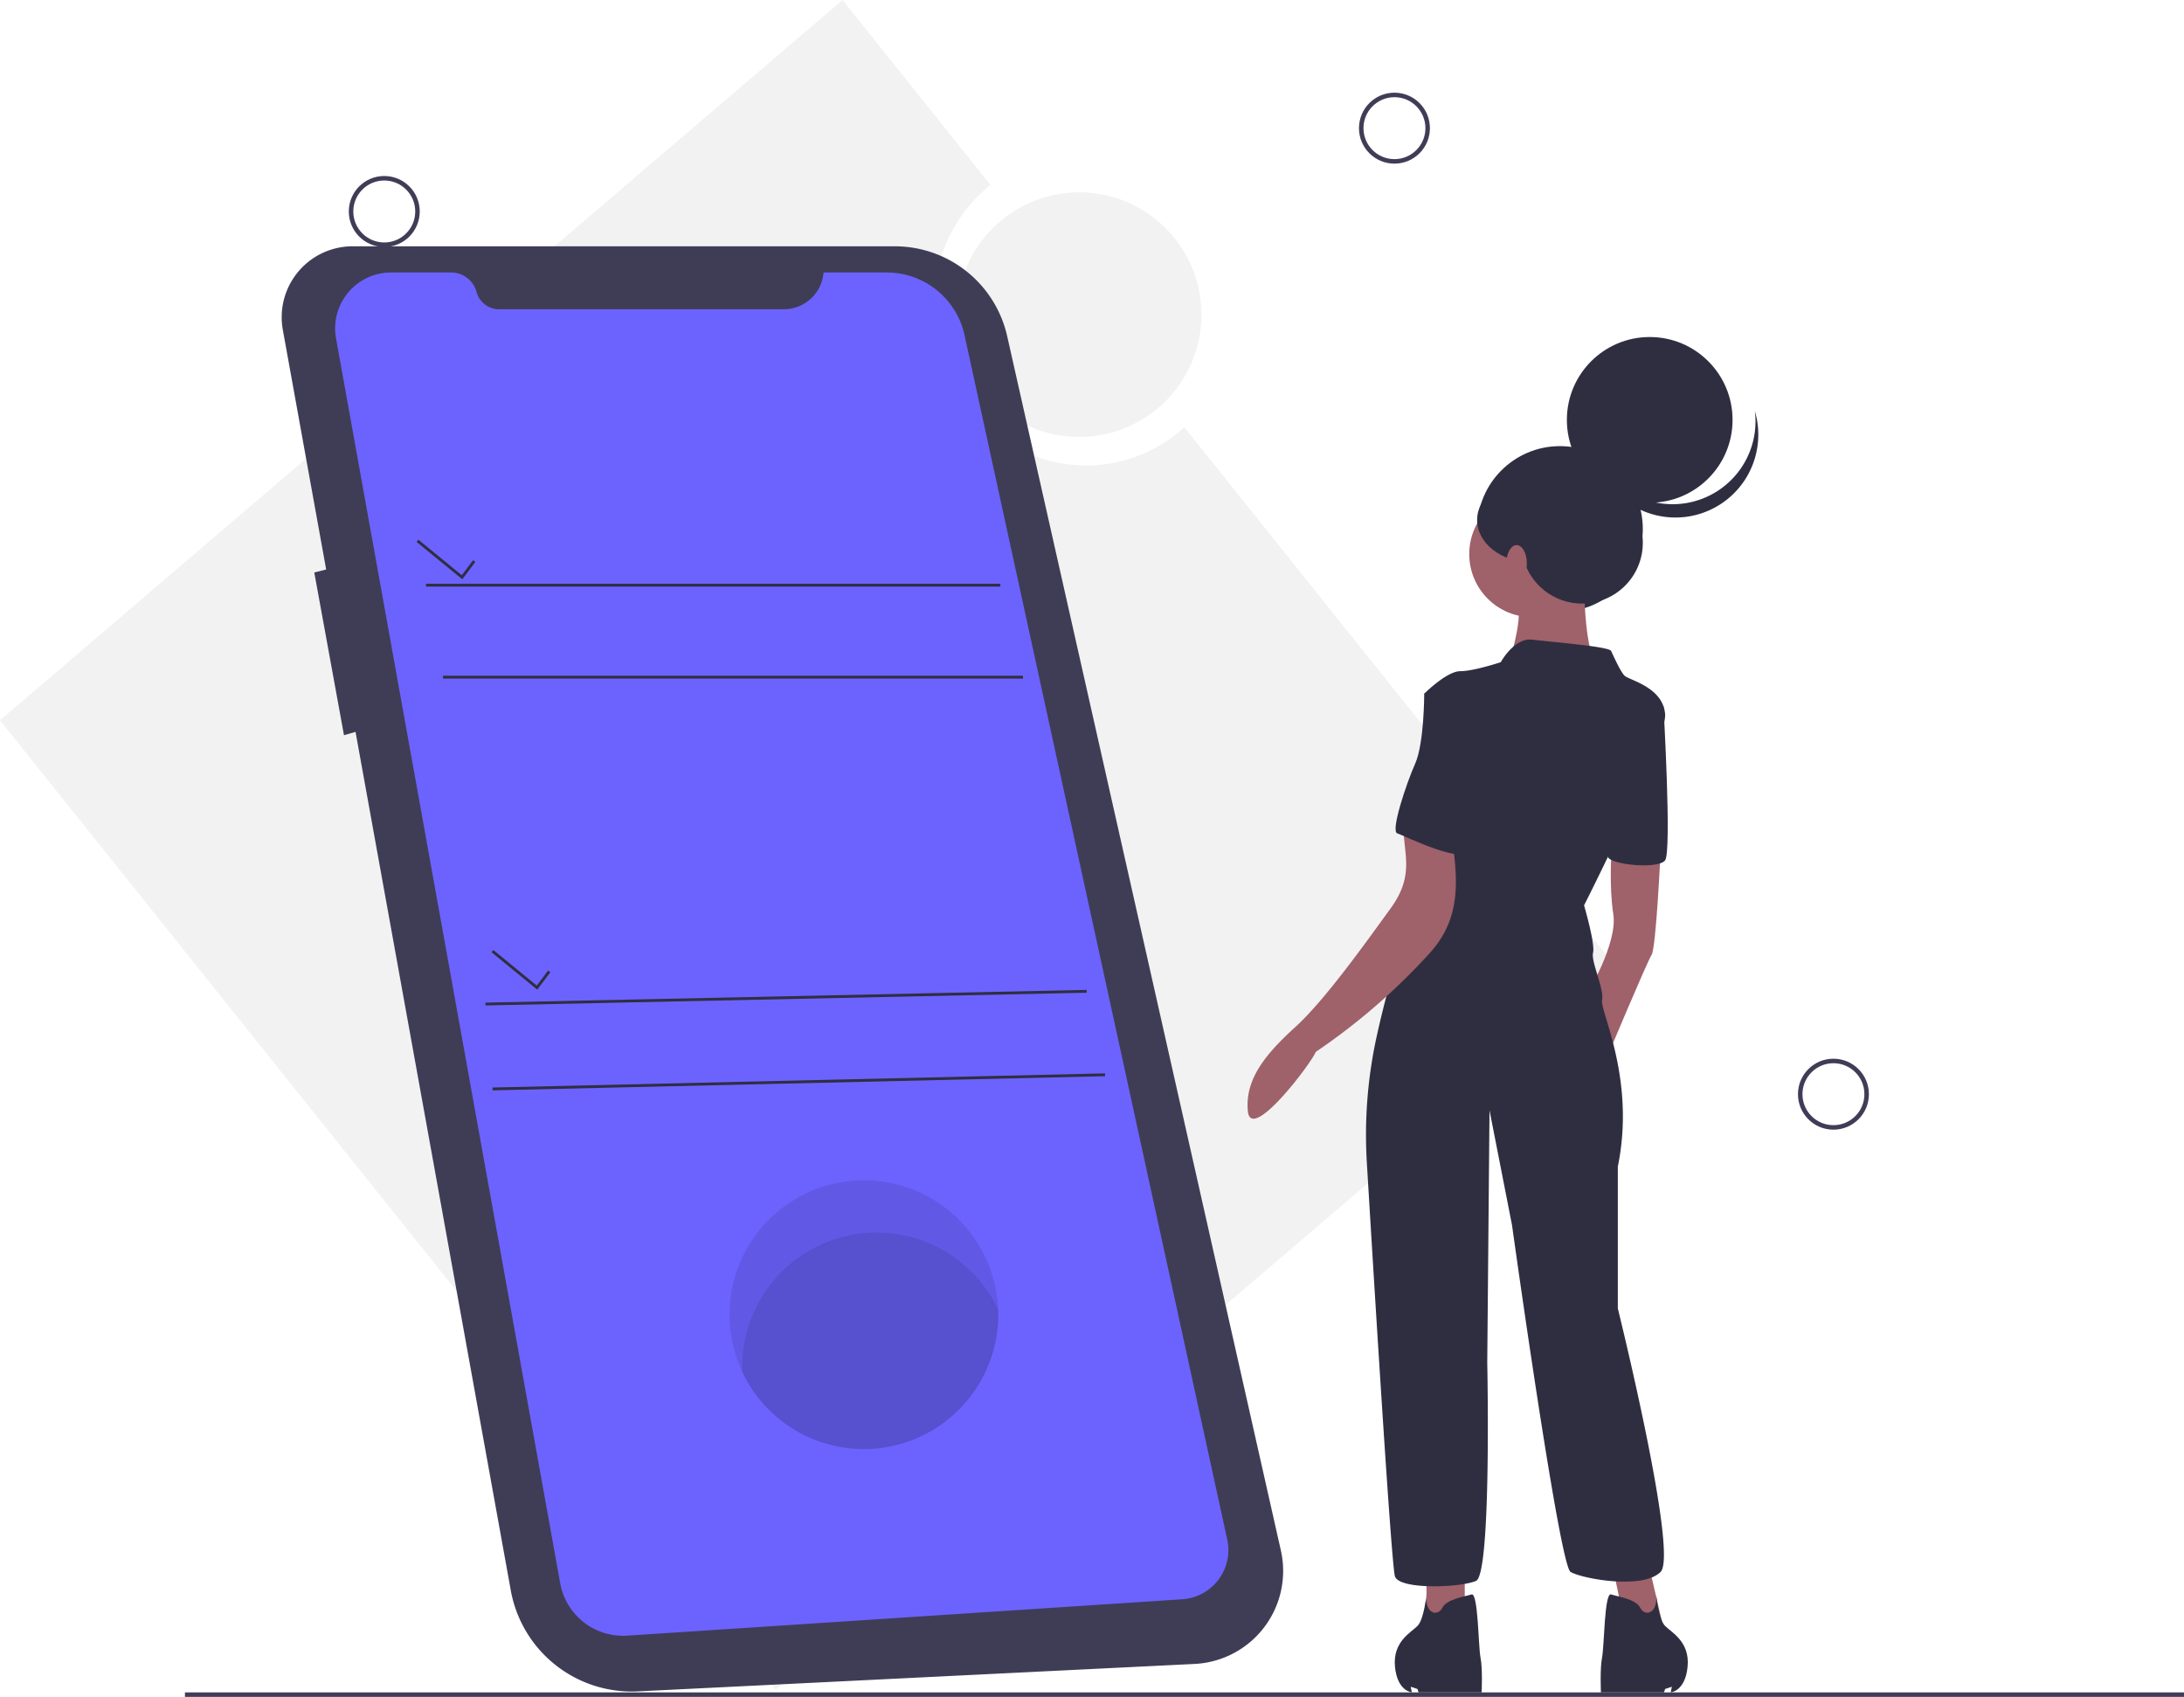 <svg id="f8de8b25-3d53-474b-a5b1-b2a4ad6ddbb8" data-name="Layer 1" xmlns="http://www.w3.org/2000/svg" width="970.154"
    height="753.564" viewBox="0 0 970.154 753.564">
    <title>Mobile app</title>
    <path
        d="M809.692,503.9,617.028,263.142a64.686,64.686,0,0,1-31.158,15.733c-36.271,7.143-71.693-17.626-79.117-55.323-5.248-26.648,4.911-52.608,24.123-68.069L465.182,73.392l-374.259,319.862L435.432,823.762Z"
        transform="translate(-90.923 -73.392)" fill="#f2f2f2" />
    <line x1="82.154" y1="752.564" x2="970.154" y2="752.564" fill="none" stroke="#3f3d56" stroke-miterlimit="10"
        stroke-width="2" />
    <circle cx="619.429" cy="56.916" r="14.756" fill="none" stroke="#3f3d56" stroke-miterlimit="10"
        stroke-width="2" />
    <circle cx="814.429" cy="485.916" r="14.756" fill="none" stroke="#3f3d56" stroke-miterlimit="10"
        stroke-width="2" />
    <circle cx="170.696" cy="93.916" r="14.756" fill="none" stroke="#3f3d56" stroke-miterlimit="10"
        stroke-width="2" />
    <circle cx="479.377" cy="139.729" r="54.315" fill="#f2f2f2" />
    <path
        d="M247.807,182.772H488.423a51.15,51.15,0,0,1,49.898,39.901l121.578,539.267A41.34,41.34,0,0,1,621.605,812.322L374.251,824.509a54.615,54.615,0,0,1-56.43-44.827l-68.967-381.268-5.131,1.466-13.196-72.265,5.281-1.32-19.251-106.426A31.493,31.493,0,0,1,247.807,182.772Z"
        transform="translate(-90.923 -73.392)" fill="#3f3d56" />
    <path
        d="M456.746,194.397h28.087a35.349,35.349,0,0,1,34.536,27.813L636.068,757.078a21.903,21.903,0,0,1-19.967,26.525L369.546,799.762a28.367,28.367,0,0,1-29.773-23.277L240.194,223.647A24.846,24.846,0,0,1,264.646,194.397h26.645a11.726,11.726,0,0,1,11.323,8.677v0a10.352,10.352,0,0,0,9.996,7.661H439.103a17.695,17.695,0,0,0,17.643-16.338Z"
        transform="translate(-90.923 -73.392)" fill="#6c63ff" />
    <rect x="189.246" y="259.25" width="255.125" height="1.257" fill="#2f2e41" />
    <rect x="196.787" y="300.095" width="257.639" height="1.257" fill="#2f2e41" />
    <polygon
        points="205.357 257.26 211.154 249.531 210.149 248.777 205.139 255.457 185.833 239.661 185.038 240.635 205.357 257.26"
        fill="#2f2e41" />
    <polygon
        points="238.662 439.492 244.459 431.763 243.454 431.01 238.443 437.689 219.137 421.894 218.342 422.867 238.662 439.492"
        fill="#2f2e41" />
    <rect x="306.532" y="515.817" width="267.125" height="1.257"
        transform="translate(-101.759 -63.959) rotate(-1.213)" fill="#2f2e41" />
    <rect x="309.667" y="553.206" width="272.164" height="1.257"
        transform="translate(-103.592 -62.953) rotate(-1.323)" fill="#2f2e41" />
    <path
        d="M414.958,657.204a59.697,59.697,0,0,0,119.394,0c0-.748-.013-1.489-.044-2.231a59.696,59.696,0,0,0-119.35,2.231Z"
        transform="translate(-90.923 -73.392)" opacity="0.1" />
    <path
        d="M420.614,680.455c0,.748.013,1.489.044,2.231A59.704,59.704,0,0,0,534.352,657.204c0-.748-.013-1.489-.044-2.231a59.704,59.704,0,0,0-113.694,25.481Z"
        transform="translate(-90.923 -73.392)" opacity="0.1" />
    <circle cx="692.953" cy="234.917" r="36.8" fill="#2f2e41" />
    <polygon points="732.654 696.064 739.654 726.064 722.654 726.064 715.654 692.064 732.654 696.064" fill="#9f616a" />
    <polygon points="650.654 696.064 650.654 724.064 633.654 726.064 633.654 696.064 650.654 696.064" fill="#9f616a" />
    <path d="M828.577,451.456s-2,43-4,46-20,46-20,46l-9-28s14-23,12-36-.74-28.997-.74-28.997Z"
        transform="translate(-90.923 -73.392)" fill="#9f616a" />
    <circle cx="680.654" cy="246.064" r="28" fill="#9f616a" />
    <path d="M794.577,322.456s-1,40,6,46-40,1-40,1,10-28,2-34S794.577,322.456,794.577,322.456Z"
        transform="translate(-90.923 -73.392)" fill="#9f616a" />
    <path
        d="M757.577,367.456s6-11,14-10,34,3,35,5,4,9,6,11,17,5,18,17-36,85-36,85,5,17,4,21,5,16,4,21,15,35,7,74v63s27,109,19,117-35,3-40,0-26-154-26-154l-10-51-1,112s2,94-5,97-34,4-36-2c-1.56-4.68-9.202-129.189-12.491-183.766a203.905,203.905,0,0,1,4.403-56.175c4.162-18.878,10.204-41.057,17.088-50.058,13-17,21-71,21-71l-17-31s10-10,16-10S757.577,367.456,757.577,367.456Z"
        transform="translate(-90.923 -73.392)" fill="#2f2e41" />
    <path
        d="M824.577,383.456l5.274,3.589s3.726,64.411.726,68.411-23.857,2.048-25.429-1.476S824.577,383.456,824.577,383.456Z"
        transform="translate(-90.923 -73.392)" fill="#2f2e41" />
    <path
        d="M735.4,442.02c2.927,20.307,5.492,38.383-9.475,54.737a280.862,280.862,0,0,1-50.534,43.772c-1.836,4.863-28.785,40.572-30.156,26.328s7.94-25.411,21.172-37.456,31.742-38.18,42.187-52.521,6.145-23.283,5.782-35.261S731.293,442.165,735.4,442.02Z"
        transform="translate(-90.923 -73.392)" fill="#9f616a" />
    <path
        d="M724.577,781.255s-1,11.201-4,14.201-11,7-10,18,7.5,11.5,7.5,11.5l-.5-2.5,3,1,.5,1.5h28s.5-10.5-.5-15.5-1-29-4-28-11,2-13,6S723.577,790.055,724.577,781.255Z"
        transform="translate(-90.923 -73.392)" fill="#2f2e41" />
    <path
        d="M826.577,781.255s1,11.201,4,14.201,11,7,10,18-7.5,11.5-7.5,11.5l.5-2.5-3,1-.5,1.5h-28s-.5-10.5.5-15.5,1-29,4-28,11,2,13,6S827.577,790.055,826.577,781.255Z"
        transform="translate(-90.923 -73.392)" fill="#2f2e41" />
    <path d="M737.577,378.456l-14,3s0,22-4,31-11,30-8,31,31,15,33,7S751.577,378.456,737.577,378.456Z"
        transform="translate(-90.923 -73.392)" fill="#2f2e41" />
    <circle cx="732.82" cy="186.464" r="36.8" fill="#2f2e41" />
    <path
        d="M855.485,290.328a36.802,36.802,0,0,1-56.829-19.323,36.802,36.802,0,1,0,71.787-15.091A36.788,36.788,0,0,1,855.485,290.328Z"
        transform="translate(-90.923 -73.392)" fill="#2f2e41" />
    <circle cx="702.767" cy="241.05" r="26.987" fill="#2f2e41" />
    <ellipse cx="680.074" cy="230.93" rx="23.92" ry="18.707" fill="#2f2e41" />
    <ellipse cx="673.693" cy="250.099" rx="4.54" ry="8.032" fill="#a0616a" />
</svg>